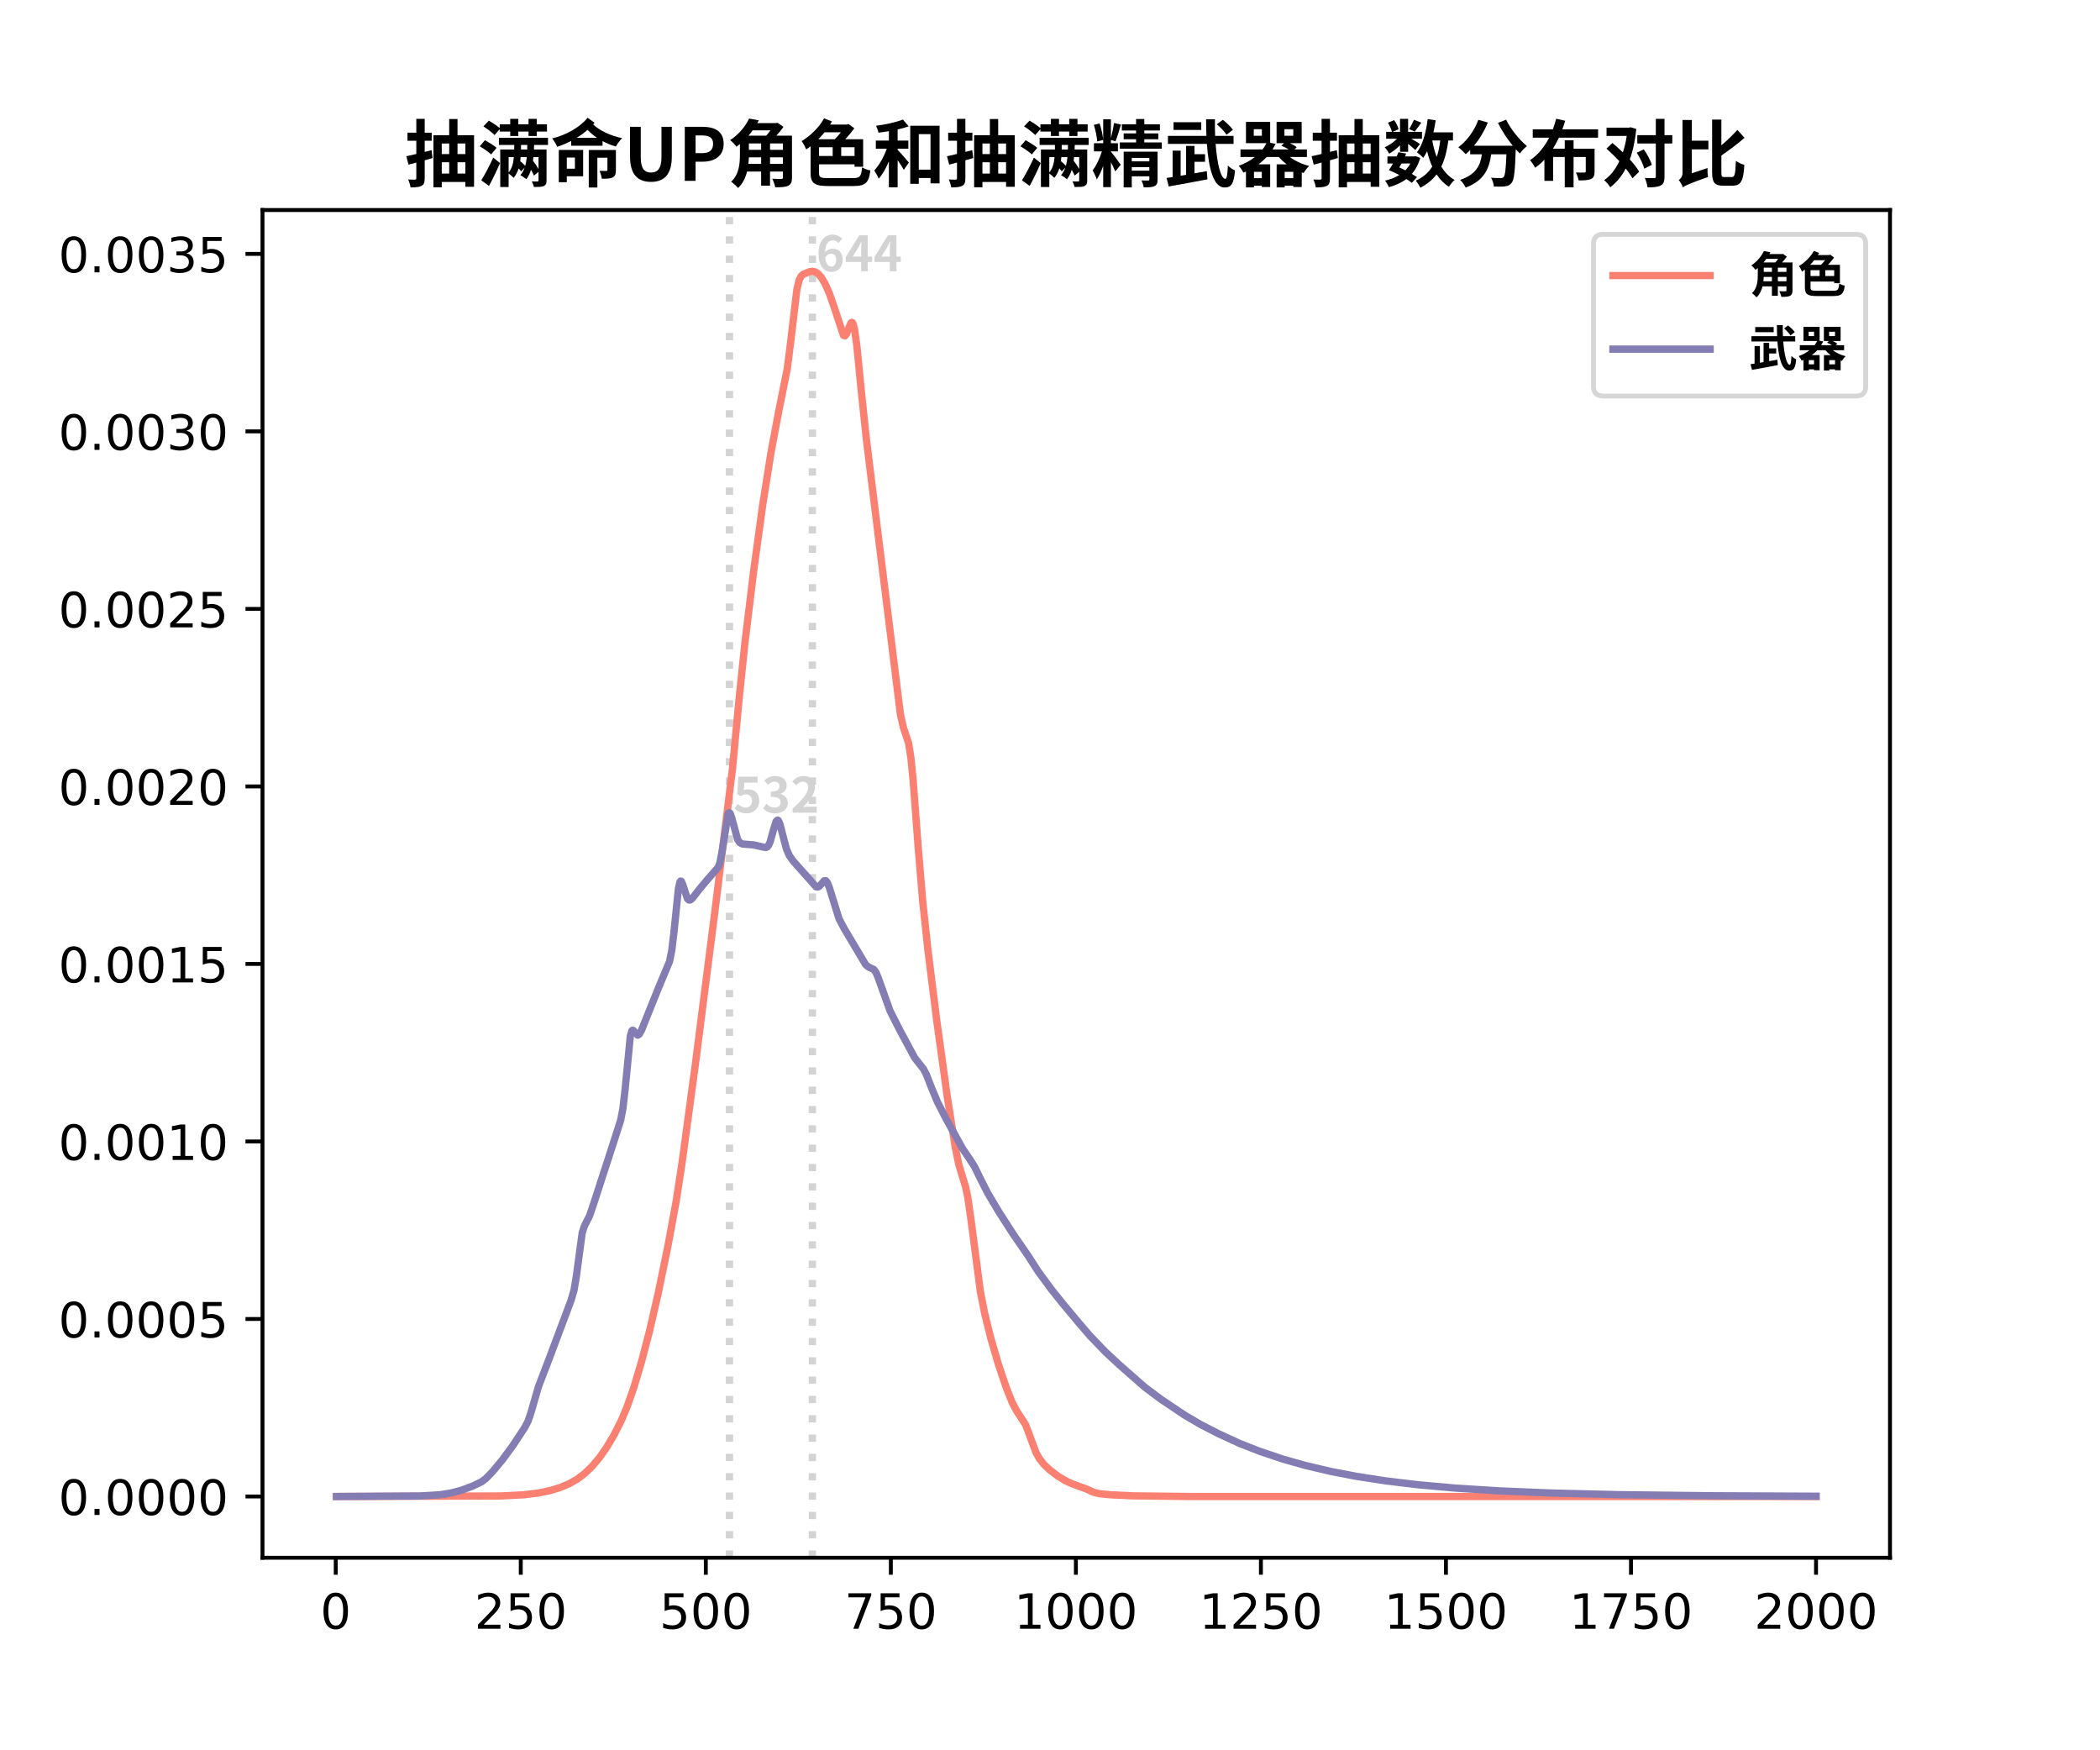 <?xml version="1.0" encoding="utf-8" standalone="no"?>
<!DOCTYPE svg PUBLIC "-//W3C//DTD SVG 1.1//EN"
  "http://www.w3.org/Graphics/SVG/1.1/DTD/svg11.dtd">
<!-- Created with matplotlib (https://matplotlib.org/) -->
<svg height="360pt" version="1.1" viewBox="0 0 432 360" width="432pt" xmlns="http://www.w3.org/2000/svg" xmlns:xlink="http://www.w3.org/1999/xlink">
 <defs>
  <style type="text/css">
*{stroke-linecap:butt;stroke-linejoin:round;}
  </style>
 </defs>
 <g id="figure_1">
  <g id="patch_1">
   <path d="M 0 360 
L 432 360 
L 432 0 
L 0 0 
z
" style="fill:#ffffff;"/>
  </g>
  <g id="axes_1">
   <g id="patch_2">
    <path d="M 54 320.4 
L 388.8 320.4 
L 388.8 43.2 
L 54 43.2 
z
" style="fill:#ffffff;"/>
   </g>
   <g id="matplotlib.axis_1">
    <g id="xtick_1">
     <g id="line2d_1">
      <defs>
       <path d="M 0 0 
L 0 3.5 
" id="m165c791996" style="stroke:#000000;stroke-width:0.8;"/>
      </defs>
      <g>
       <use style="stroke:#000000;stroke-width:0.8;" x="69.066" xlink:href="#m165c791996" y="320.4"/>
      </g>
     </g>
     <g id="text_1">
      <!-- 0 -->
      <defs>
       <path d="M 31.781 66.406 
Q 24.172 66.406 20.328 58.906 
Q 16.5 51.422 16.5 36.375 
Q 16.5 21.391 20.328 13.891 
Q 24.172 6.391 31.781 6.391 
Q 39.453 6.391 43.281 13.891 
Q 47.125 21.391 47.125 36.375 
Q 47.125 51.422 43.281 58.906 
Q 39.453 66.406 31.781 66.406 
z
M 31.781 74.219 
Q 44.047 74.219 50.516 64.516 
Q 56.984 54.828 56.984 36.375 
Q 56.984 17.969 50.516 8.266 
Q 44.047 -1.422 31.781 -1.422 
Q 19.531 -1.422 13.062 8.266 
Q 6.594 17.969 6.594 36.375 
Q 6.594 54.828 13.062 64.516 
Q 19.531 74.219 31.781 74.219 
z
" id="DejaVuSans-48"/>
      </defs>
      <g transform="translate(65.885 334.998)scale(0.1 -0.1)">
       <use xlink:href="#DejaVuSans-48"/>
      </g>
     </g>
    </g>
    <g id="xtick_2">
     <g id="line2d_2">
      <g>
       <use style="stroke:#000000;stroke-width:0.8;" x="107.13" xlink:href="#m165c791996" y="320.4"/>
      </g>
     </g>
     <g id="text_2">
      <!-- 250 -->
      <defs>
       <path d="M 19.188 8.297 
L 53.609 8.297 
L 53.609 0 
L 7.328 0 
L 7.328 8.297 
Q 12.938 14.109 22.625 23.891 
Q 32.328 33.688 34.812 36.531 
Q 39.547 41.844 41.422 45.531 
Q 43.312 49.219 43.312 52.781 
Q 43.312 58.594 39.234 62.25 
Q 35.156 65.922 28.609 65.922 
Q 23.969 65.922 18.812 64.312 
Q 13.672 62.703 7.812 59.422 
L 7.812 69.391 
Q 13.766 71.781 18.938 73 
Q 24.125 74.219 28.422 74.219 
Q 39.75 74.219 46.484 68.547 
Q 53.219 62.891 53.219 53.422 
Q 53.219 48.922 51.531 44.891 
Q 49.859 40.875 45.406 35.406 
Q 44.188 33.984 37.641 27.219 
Q 31.109 20.453 19.188 8.297 
z
" id="DejaVuSans-50"/>
       <path d="M 10.797 72.906 
L 49.516 72.906 
L 49.516 64.594 
L 19.828 64.594 
L 19.828 46.734 
Q 21.969 47.469 24.109 47.828 
Q 26.266 48.188 28.422 48.188 
Q 40.625 48.188 47.75 41.5 
Q 54.891 34.812 54.891 23.391 
Q 54.891 11.625 47.562 5.094 
Q 40.234 -1.422 26.906 -1.422 
Q 22.312 -1.422 17.547 -0.641 
Q 12.797 0.141 7.719 1.703 
L 7.719 11.625 
Q 12.109 9.234 16.797 8.062 
Q 21.484 6.891 26.703 6.891 
Q 35.156 6.891 40.078 11.328 
Q 45.016 15.766 45.016 23.391 
Q 45.016 31 40.078 35.438 
Q 35.156 39.891 26.703 39.891 
Q 22.75 39.891 18.812 39.016 
Q 14.891 38.141 10.797 36.281 
z
" id="DejaVuSans-53"/>
      </defs>
      <g transform="translate(97.587 334.998)scale(0.1 -0.1)">
       <use xlink:href="#DejaVuSans-50"/>
       <use x="63.623" xlink:href="#DejaVuSans-53"/>
       <use x="127.246" xlink:href="#DejaVuSans-48"/>
      </g>
     </g>
    </g>
    <g id="xtick_3">
     <g id="line2d_3">
      <g>
       <use style="stroke:#000000;stroke-width:0.8;" x="145.195" xlink:href="#m165c791996" y="320.4"/>
      </g>
     </g>
     <g id="text_3">
      <!-- 500 -->
      <g transform="translate(135.651 334.998)scale(0.1 -0.1)">
       <use xlink:href="#DejaVuSans-53"/>
       <use x="63.623" xlink:href="#DejaVuSans-48"/>
       <use x="127.246" xlink:href="#DejaVuSans-48"/>
      </g>
     </g>
    </g>
    <g id="xtick_4">
     <g id="line2d_4">
      <g>
       <use style="stroke:#000000;stroke-width:0.8;" x="183.259" xlink:href="#m165c791996" y="320.4"/>
      </g>
     </g>
     <g id="text_4">
      <!-- 750 -->
      <defs>
       <path d="M 8.203 72.906 
L 55.078 72.906 
L 55.078 68.703 
L 28.609 0 
L 18.312 0 
L 43.219 64.594 
L 8.203 64.594 
z
" id="DejaVuSans-55"/>
      </defs>
      <g transform="translate(173.716 334.998)scale(0.1 -0.1)">
       <use xlink:href="#DejaVuSans-55"/>
       <use x="63.623" xlink:href="#DejaVuSans-53"/>
       <use x="127.246" xlink:href="#DejaVuSans-48"/>
      </g>
     </g>
    </g>
    <g id="xtick_5">
     <g id="line2d_5">
      <g>
       <use style="stroke:#000000;stroke-width:0.8;" x="221.324" xlink:href="#m165c791996" y="320.4"/>
      </g>
     </g>
     <g id="text_5">
      <!-- 1000 -->
      <defs>
       <path d="M 12.406 8.297 
L 28.516 8.297 
L 28.516 63.922 
L 10.984 60.406 
L 10.984 69.391 
L 28.422 72.906 
L 38.281 72.906 
L 38.281 8.297 
L 54.391 8.297 
L 54.391 0 
L 12.406 0 
z
" id="DejaVuSans-49"/>
      </defs>
      <g transform="translate(208.599 334.998)scale(0.1 -0.1)">
       <use xlink:href="#DejaVuSans-49"/>
       <use x="63.623" xlink:href="#DejaVuSans-48"/>
       <use x="127.246" xlink:href="#DejaVuSans-48"/>
       <use x="190.869" xlink:href="#DejaVuSans-48"/>
      </g>
     </g>
    </g>
    <g id="xtick_6">
     <g id="line2d_6">
      <g>
       <use style="stroke:#000000;stroke-width:0.8;" x="259.388" xlink:href="#m165c791996" y="320.4"/>
      </g>
     </g>
     <g id="text_6">
      <!-- 1250 -->
      <g transform="translate(246.663 334.998)scale(0.1 -0.1)">
       <use xlink:href="#DejaVuSans-49"/>
       <use x="63.623" xlink:href="#DejaVuSans-50"/>
       <use x="127.246" xlink:href="#DejaVuSans-53"/>
       <use x="190.869" xlink:href="#DejaVuSans-48"/>
      </g>
     </g>
    </g>
    <g id="xtick_7">
     <g id="line2d_7">
      <g>
       <use style="stroke:#000000;stroke-width:0.8;" x="297.453" xlink:href="#m165c791996" y="320.4"/>
      </g>
     </g>
     <g id="text_7">
      <!-- 1500 -->
      <g transform="translate(284.728 334.998)scale(0.1 -0.1)">
       <use xlink:href="#DejaVuSans-49"/>
       <use x="63.623" xlink:href="#DejaVuSans-53"/>
       <use x="127.246" xlink:href="#DejaVuSans-48"/>
       <use x="190.869" xlink:href="#DejaVuSans-48"/>
      </g>
     </g>
    </g>
    <g id="xtick_8">
     <g id="line2d_8">
      <g>
       <use style="stroke:#000000;stroke-width:0.8;" x="335.517" xlink:href="#m165c791996" y="320.4"/>
      </g>
     </g>
     <g id="text_8">
      <!-- 1750 -->
      <g transform="translate(322.792 334.998)scale(0.1 -0.1)">
       <use xlink:href="#DejaVuSans-49"/>
       <use x="63.623" xlink:href="#DejaVuSans-55"/>
       <use x="127.246" xlink:href="#DejaVuSans-53"/>
       <use x="190.869" xlink:href="#DejaVuSans-48"/>
      </g>
     </g>
    </g>
    <g id="xtick_9">
     <g id="line2d_9">
      <g>
       <use style="stroke:#000000;stroke-width:0.8;" x="373.582" xlink:href="#m165c791996" y="320.4"/>
      </g>
     </g>
     <g id="text_9">
      <!-- 2000 -->
      <g transform="translate(360.857 334.998)scale(0.1 -0.1)">
       <use xlink:href="#DejaVuSans-50"/>
       <use x="63.623" xlink:href="#DejaVuSans-48"/>
       <use x="127.246" xlink:href="#DejaVuSans-48"/>
       <use x="190.869" xlink:href="#DejaVuSans-48"/>
      </g>
     </g>
    </g>
   </g>
   <g id="matplotlib.axis_2">
    <g id="ytick_1">
     <g id="line2d_10">
      <defs>
       <path d="M 0 0 
L -3.5 0 
" id="m6b16a7f4cf" style="stroke:#000000;stroke-width:0.8;"/>
      </defs>
      <g>
       <use style="stroke:#000000;stroke-width:0.8;" x="54" xlink:href="#m6b16a7f4cf" y="307.8"/>
      </g>
     </g>
     <g id="text_10">
      <!-- 0.0000 -->
      <defs>
       <path d="M 10.688 12.406 
L 21 12.406 
L 21 0 
L 10.688 0 
z
" id="DejaVuSans-46"/>
      </defs>
      <g transform="translate(12.009 311.599)scale(0.1 -0.1)">
       <use xlink:href="#DejaVuSans-48"/>
       <use x="63.623" xlink:href="#DejaVuSans-46"/>
       <use x="95.41" xlink:href="#DejaVuSans-48"/>
       <use x="159.033" xlink:href="#DejaVuSans-48"/>
       <use x="222.656" xlink:href="#DejaVuSans-48"/>
       <use x="286.279" xlink:href="#DejaVuSans-48"/>
      </g>
     </g>
    </g>
    <g id="ytick_2">
     <g id="line2d_11">
      <g>
       <use style="stroke:#000000;stroke-width:0.8;" x="54" xlink:href="#m6b16a7f4cf" y="271.288"/>
      </g>
     </g>
     <g id="text_11">
      <!-- 0.0005 -->
      <g transform="translate(12.009 275.087)scale(0.1 -0.1)">
       <use xlink:href="#DejaVuSans-48"/>
       <use x="63.623" xlink:href="#DejaVuSans-46"/>
       <use x="95.41" xlink:href="#DejaVuSans-48"/>
       <use x="159.033" xlink:href="#DejaVuSans-48"/>
       <use x="222.656" xlink:href="#DejaVuSans-48"/>
       <use x="286.279" xlink:href="#DejaVuSans-53"/>
      </g>
     </g>
    </g>
    <g id="ytick_3">
     <g id="line2d_12">
      <g>
       <use style="stroke:#000000;stroke-width:0.8;" x="54" xlink:href="#m6b16a7f4cf" y="234.776"/>
      </g>
     </g>
     <g id="text_12">
      <!-- 0.0010 -->
      <g transform="translate(12.009 238.576)scale(0.1 -0.1)">
       <use xlink:href="#DejaVuSans-48"/>
       <use x="63.623" xlink:href="#DejaVuSans-46"/>
       <use x="95.41" xlink:href="#DejaVuSans-48"/>
       <use x="159.033" xlink:href="#DejaVuSans-48"/>
       <use x="222.656" xlink:href="#DejaVuSans-49"/>
       <use x="286.279" xlink:href="#DejaVuSans-48"/>
      </g>
     </g>
    </g>
    <g id="ytick_4">
     <g id="line2d_13">
      <g>
       <use style="stroke:#000000;stroke-width:0.8;" x="54" xlink:href="#m6b16a7f4cf" y="198.264"/>
      </g>
     </g>
     <g id="text_13">
      <!-- 0.0015 -->
      <g transform="translate(12.009 202.064)scale(0.1 -0.1)">
       <use xlink:href="#DejaVuSans-48"/>
       <use x="63.623" xlink:href="#DejaVuSans-46"/>
       <use x="95.41" xlink:href="#DejaVuSans-48"/>
       <use x="159.033" xlink:href="#DejaVuSans-48"/>
       <use x="222.656" xlink:href="#DejaVuSans-49"/>
       <use x="286.279" xlink:href="#DejaVuSans-53"/>
      </g>
     </g>
    </g>
    <g id="ytick_5">
     <g id="line2d_14">
      <g>
       <use style="stroke:#000000;stroke-width:0.8;" x="54" xlink:href="#m6b16a7f4cf" y="161.753"/>
      </g>
     </g>
     <g id="text_14">
      <!-- 0.0020 -->
      <g transform="translate(12.009 165.552)scale(0.1 -0.1)">
       <use xlink:href="#DejaVuSans-48"/>
       <use x="63.623" xlink:href="#DejaVuSans-46"/>
       <use x="95.41" xlink:href="#DejaVuSans-48"/>
       <use x="159.033" xlink:href="#DejaVuSans-48"/>
       <use x="222.656" xlink:href="#DejaVuSans-50"/>
       <use x="286.279" xlink:href="#DejaVuSans-48"/>
      </g>
     </g>
    </g>
    <g id="ytick_6">
     <g id="line2d_15">
      <g>
       <use style="stroke:#000000;stroke-width:0.8;" x="54" xlink:href="#m6b16a7f4cf" y="125.241"/>
      </g>
     </g>
     <g id="text_15">
      <!-- 0.0025 -->
      <g transform="translate(12.009 129.04)scale(0.1 -0.1)">
       <use xlink:href="#DejaVuSans-48"/>
       <use x="63.623" xlink:href="#DejaVuSans-46"/>
       <use x="95.41" xlink:href="#DejaVuSans-48"/>
       <use x="159.033" xlink:href="#DejaVuSans-48"/>
       <use x="222.656" xlink:href="#DejaVuSans-50"/>
       <use x="286.279" xlink:href="#DejaVuSans-53"/>
      </g>
     </g>
    </g>
    <g id="ytick_7">
     <g id="line2d_16">
      <g>
       <use style="stroke:#000000;stroke-width:0.8;" x="54" xlink:href="#m6b16a7f4cf" y="88.729"/>
      </g>
     </g>
     <g id="text_16">
      <!-- 0.0030 -->
      <defs>
       <path d="M 40.578 39.312 
Q 47.656 37.797 51.625 33 
Q 55.609 28.219 55.609 21.188 
Q 55.609 10.406 48.188 4.484 
Q 40.766 -1.422 27.094 -1.422 
Q 22.516 -1.422 17.656 -0.516 
Q 12.797 0.391 7.625 2.203 
L 7.625 11.719 
Q 11.719 9.328 16.594 8.109 
Q 21.484 6.891 26.812 6.891 
Q 36.078 6.891 40.938 10.547 
Q 45.797 14.203 45.797 21.188 
Q 45.797 27.641 41.281 31.266 
Q 36.766 34.906 28.719 34.906 
L 20.219 34.906 
L 20.219 43.016 
L 29.109 43.016 
Q 36.375 43.016 40.234 45.922 
Q 44.094 48.828 44.094 54.297 
Q 44.094 59.906 40.109 62.906 
Q 36.141 65.922 28.719 65.922 
Q 24.656 65.922 20.016 65.031 
Q 15.375 64.156 9.812 62.312 
L 9.812 71.094 
Q 15.438 72.656 20.344 73.438 
Q 25.25 74.219 29.594 74.219 
Q 40.828 74.219 47.359 69.109 
Q 53.906 64.016 53.906 55.328 
Q 53.906 49.266 50.438 45.094 
Q 46.969 40.922 40.578 39.312 
z
" id="DejaVuSans-51"/>
      </defs>
      <g transform="translate(12.009 92.528)scale(0.1 -0.1)">
       <use xlink:href="#DejaVuSans-48"/>
       <use x="63.623" xlink:href="#DejaVuSans-46"/>
       <use x="95.41" xlink:href="#DejaVuSans-48"/>
       <use x="159.033" xlink:href="#DejaVuSans-48"/>
       <use x="222.656" xlink:href="#DejaVuSans-51"/>
       <use x="286.279" xlink:href="#DejaVuSans-48"/>
      </g>
     </g>
    </g>
    <g id="ytick_8">
     <g id="line2d_17">
      <g>
       <use style="stroke:#000000;stroke-width:0.8;" x="54" xlink:href="#m6b16a7f4cf" y="52.217"/>
      </g>
     </g>
     <g id="text_17">
      <!-- 0.0035 -->
      <g transform="translate(12.009 56.016)scale(0.1 -0.1)">
       <use xlink:href="#DejaVuSans-48"/>
       <use x="63.623" xlink:href="#DejaVuSans-46"/>
       <use x="95.41" xlink:href="#DejaVuSans-48"/>
       <use x="159.033" xlink:href="#DejaVuSans-48"/>
       <use x="222.656" xlink:href="#DejaVuSans-51"/>
       <use x="286.279" xlink:href="#DejaVuSans-53"/>
      </g>
     </g>
    </g>
   </g>
   <g id="line2d_18">
    <path clip-path="url(#pe19ec0d2ec)" d="M 167.12 320.4 
L 167.12 43.2 
" style="fill:none;stroke:#d3d3d3;stroke-dasharray:1.5,2.475;stroke-dashoffset:0;stroke-width:1.5;"/>
   </g>
   <g id="line2d_19">
    <path clip-path="url(#pe19ec0d2ec)" d="M 150.067 320.4 
L 150.067 43.2 
" style="fill:none;stroke:#d3d3d3;stroke-dasharray:1.5,2.475;stroke-dashoffset:0;stroke-width:1.5;"/>
   </g>
   <g id="line2d_20">
    <path clip-path="url(#pe19ec0d2ec)" d="M 69.218 307.8 
L 103.019 307.691 
L 107.739 307.447 
L 110.785 307.08 
L 113.221 306.571 
L 115.352 305.909 
L 117.179 305.13 
L 118.702 304.255 
L 120.225 303.113 
L 121.747 301.664 
L 123.27 299.87 
L 124.792 297.703 
L 126.315 295.137 
L 127.837 292.123 
L 129.056 289.202 
L 130.426 285.262 
L 131.948 280.17 
L 133.623 273.741 
L 135.45 265.782 
L 137.43 256.133 
L 139.105 247.039 
L 140.323 239.059 
L 143.063 218.793 
L 147.022 187.782 
L 150.676 158.139 
L 152.047 143.696 
L 153.265 132.003 
L 155.092 117.021 
L 156.919 103.709 
L 158.594 93.142 
L 160.116 84.998 
L 161.943 75.881 
L 162.552 71.145 
L 163.923 59.579 
L 164.379 57.661 
L 164.836 56.757 
L 165.293 56.389 
L 166.511 55.899 
L 167.12 55.8 
L 167.729 55.936 
L 168.338 56.351 
L 168.947 57.051 
L 169.708 58.313 
L 170.622 60.372 
L 171.536 62.991 
L 173.515 68.981 
L 173.819 69.086 
L 174.124 68.719 
L 174.581 67.533 
L 175.037 66.44 
L 175.19 66.306 
L 175.342 66.351 
L 175.494 66.602 
L 175.799 67.769 
L 176.256 71.046 
L 177.169 80.331 
L 178.235 90.42 
L 180.823 111.429 
L 185.239 147.005 
L 185.848 149.667 
L 186.914 152.852 
L 187.37 155.756 
L 187.827 160.297 
L 188.893 174.356 
L 189.806 185.271 
L 190.872 195.27 
L 192.699 209.898 
L 194.831 225.297 
L 196.506 235.972 
L 197.267 239.631 
L 198.028 242.129 
L 198.637 244.129 
L 199.094 246.325 
L 199.703 250.518 
L 201.683 265.688 
L 202.596 270.305 
L 203.814 275.203 
L 205.337 280.46 
L 207.012 285.436 
L 208.23 288.491 
L 209.143 290.206 
L 210.97 293.016 
L 211.732 295.029 
L 213.102 298.712 
L 213.863 300.087 
L 214.777 301.232 
L 215.995 302.379 
L 217.67 303.644 
L 219.345 304.65 
L 220.715 305.25 
L 223.608 306.302 
L 224.978 306.94 
L 226.196 307.227 
L 228.48 307.453 
L 233.048 307.667 
L 244.619 307.8 
L 373.582 307.8 
L 373.582 307.8 
" style="fill:none;stroke:#fa8072;stroke-linecap:square;stroke-width:1.5;"/>
   </g>
   <g id="line2d_21">
    <path clip-path="url(#pe19ec0d2ec)" d="M 69.218 307.8 
L 86.423 307.693 
L 90.534 307.441 
L 92.818 307.068 
L 94.95 306.503 
L 97.234 305.657 
L 99.061 304.778 
L 99.974 304.086 
L 101.345 302.665 
L 103.324 300.292 
L 105.456 297.401 
L 107.892 293.707 
L 108.653 292.265 
L 109.262 290.428 
L 110.785 285.158 
L 112.916 279.608 
L 117.484 267.427 
L 118.093 265.317 
L 118.55 262.61 
L 119.768 253.546 
L 120.225 252.159 
L 121.29 250.056 
L 122.204 247.344 
L 126.772 233.262 
L 127.685 230.373 
L 128.142 228.025 
L 128.599 224.019 
L 129.665 213.132 
L 129.969 212.04 
L 130.121 211.894 
L 130.274 211.94 
L 131.187 212.915 
L 131.492 212.727 
L 131.948 211.946 
L 133.014 209.278 
L 135.45 203.22 
L 137.734 197.754 
L 138.191 195.51 
L 138.648 191.69 
L 139.561 182.771 
L 139.866 181.424 
L 140.018 181.212 
L 140.17 181.272 
L 140.475 181.988 
L 141.388 184.792 
L 141.693 185.11 
L 141.997 185.109 
L 142.454 184.737 
L 143.672 183.156 
L 145.347 181.13 
L 147.783 178.346 
L 148.088 177.441 
L 148.545 175.136 
L 149.763 167.479 
L 149.915 167.197 
L 150.067 167.154 
L 150.219 167.332 
L 150.524 168.208 
L 151.742 172.667 
L 152.199 173.326 
L 152.656 173.573 
L 153.417 173.649 
L 155.092 173.784 
L 156.614 174.147 
L 157.528 174.322 
L 157.832 174.19 
L 158.137 173.818 
L 158.441 173.125 
L 159.05 170.908 
L 159.659 168.938 
L 159.964 168.675 
L 160.116 168.779 
L 160.421 169.423 
L 161.03 171.777 
L 161.791 174.626 
L 162.4 176.028 
L 163.161 177.09 
L 167.881 182.394 
L 168.186 182.461 
L 168.49 182.342 
L 168.947 181.85 
L 169.556 181.156 
L 169.861 181.129 
L 170.165 181.458 
L 170.622 182.605 
L 172.601 188.973 
L 173.667 190.987 
L 178.083 198.42 
L 178.692 198.906 
L 179.757 199.394 
L 180.214 200.046 
L 180.671 201.14 
L 183.107 207.949 
L 185.086 211.848 
L 188.132 217.52 
L 189.045 218.7 
L 189.959 219.842 
L 190.568 221.011 
L 191.634 223.742 
L 192.852 226.659 
L 194.526 229.938 
L 198.028 236.282 
L 199.399 238.281 
L 200.465 239.948 
L 201.683 242.443 
L 203.205 245.43 
L 205.489 249.262 
L 208.382 253.761 
L 211.579 258.41 
L 213.559 261.496 
L 216.299 265.223 
L 218.888 268.446 
L 222.085 272.267 
L 224.217 274.748 
L 227.414 278.071 
L 230.155 280.621 
L 235.484 285.302 
L 238.834 287.811 
L 243.706 291.076 
L 247.055 293.031 
L 250.71 294.91 
L 254.973 296.875 
L 259.084 298.486 
L 263.956 300.126 
L 268.524 301.414 
L 273.701 302.633 
L 279.03 303.658 
L 285.12 304.598 
L 291.819 305.397 
L 299.432 306.076 
L 308.415 306.643 
L 319.226 307.09 
L 332.929 307.423 
L 351.961 307.647 
L 373.582 307.746 
L 373.582 307.746 
" style="fill:none;stroke:#847db3;stroke-linecap:square;stroke-width:1.5;"/>
   </g>
   <g id="patch_3">
    <path d="M 54 320.4 
L 54 43.2 
" style="fill:none;stroke:#000000;stroke-linecap:square;stroke-linejoin:miter;stroke-width:0.8;"/>
   </g>
   <g id="patch_4">
    <path d="M 388.8 320.4 
L 388.8 43.2 
" style="fill:none;stroke:#000000;stroke-linecap:square;stroke-linejoin:miter;stroke-width:0.8;"/>
   </g>
   <g id="patch_5">
    <path d="M 54 320.4 
L 388.8 320.4 
" style="fill:none;stroke:#000000;stroke-linecap:square;stroke-linejoin:miter;stroke-width:0.8;"/>
   </g>
   <g id="patch_6">
    <path d="M 54 43.2 
L 388.8 43.2 
" style="fill:none;stroke:#000000;stroke-linecap:square;stroke-linejoin:miter;stroke-width:0.8;"/>
   </g>
   <g id="text_18">
    <!-- 644 -->
    <defs>
     <path d="M 31.594 -1.406 
C 44.203 -1.406 54.797 8.203 54.797 23.406 
C 54.797 39.203 45.906 46.594 33.5 46.594 
C 28.797 46.594 22.5 43.797 18.406 38.797 
C 19.094 57.203 26 63.594 34.594 63.594 
C 38.797 63.594 43.297 61.094 45.906 58.203 
L 53.703 67 
C 49.297 71.594 42.703 75.406 33.594 75.406 
C 18.703 75.406 5 63.594 5 36 
C 5 10 17.594 -1.406 31.594 -1.406 
z
M 18.703 28.406 
C 22.406 34 26.906 36.203 30.797 36.203 
C 37.203 36.203 41.406 32.203 41.406 23.406 
C 41.406 14.406 36.906 9.703 31.297 9.703 
C 25.094 9.703 20.094 14.906 18.703 28.406 
z
" id="SourceHanSansSC-Bold-54"/>
     <path d="M 33.703 0 
L 47.406 0 
L 47.406 19.203 
L 56.203 19.203 
L 56.203 30.406 
L 47.406 30.406 
L 47.406 74.094 
L 29.703 74.094 
L 2.094 29.203 
L 2.094 19.203 
L 33.703 19.203 
z
M 33.703 30.406 
L 16.406 30.406 
L 27.906 48.797 
C 30 52.797 32 56.906 33.797 60.906 
L 34.297 60.906 
C 34 56.5 33.703 49.797 33.703 45.5 
z
" id="SourceHanSansSC-Bold-52"/>
    </defs>
    <g style="fill:#d3d3d3;" transform="translate(167.881 55.8)scale(0.1 -0.1)">
     <use xlink:href="#SourceHanSansSC-Bold-54"/>
     <use x="59" xlink:href="#SourceHanSansSC-Bold-52"/>
     <use x="118" xlink:href="#SourceHanSansSC-Bold-52"/>
    </g>
   </g>
   <g id="text_19">
    <!-- 532 -->
    <defs>
     <path d="M 27.703 -1.406 
C 41.203 -1.406 53.5 8.094 53.5 24.594 
C 53.5 40.703 43.203 48 30.703 48 
C 27.297 48 24.703 47.406 21.797 46 
L 23.203 61.703 
L 50.094 61.703 
L 50.094 74.094 
L 10.5 74.094 
L 8.5 38.094 
L 15.203 33.797 
C 19.594 36.594 22 37.594 26.297 37.594 
C 33.703 37.594 38.797 32.797 38.797 24.203 
C 38.797 15.5 33.406 10.594 25.703 10.594 
C 18.906 10.594 13.594 14 9.406 18.094 
L 2.594 8.703 
C 8.203 3.203 15.906 -1.406 27.703 -1.406 
z
" id="SourceHanSansSC-Bold-53"/>
     <path d="M 27.297 -1.406 
C 41.5 -1.406 53.406 6.406 53.406 20 
C 53.406 29.797 47 36 38.703 38.297 
L 38.703 38.797 
C 46.5 41.906 51 47.703 51 55.703 
C 51 68.406 41.297 75.406 27 75.406 
C 18.297 75.406 11.203 71.906 4.797 66.406 
L 12.406 57.297 
C 16.703 61.406 21 63.797 26.297 63.797 
C 32.594 63.797 36.203 60.406 36.203 54.594 
C 36.203 47.906 31.797 43.297 18.297 43.297 
L 18.297 32.703 
C 34.297 32.703 38.594 28.203 38.594 20.906 
C 38.594 14.297 33.5 10.594 26 10.594 
C 19.203 10.594 13.906 13.906 9.5 18.203 
L 2.594 8.906 
C 7.797 3 15.703 -1.406 27.297 -1.406 
z
" id="SourceHanSansSC-Bold-51"/>
     <path d="M 4.297 0 
L 53.906 0 
L 53.906 12.406 
L 37.906 12.406 
C 34.406 12.406 29.5 12 25.703 11.5 
C 39.203 24.797 50.406 39.203 50.406 52.594 
C 50.406 66.406 41.094 75.406 27.094 75.406 
C 17 75.406 10.406 71.5 3.5 64.094 
L 11.703 56.203 
C 15.406 60.297 19.797 63.797 25.203 63.797 
C 32.297 63.797 36.297 59.203 36.297 51.906 
C 36.297 40.406 24.5 26.5 4.297 8.5 
z
" id="SourceHanSansSC-Bold-50"/>
    </defs>
    <g style="fill:#d3d3d3;" transform="translate(150.828 167.154)scale(0.1 -0.1)">
     <use xlink:href="#SourceHanSansSC-Bold-53"/>
     <use x="59" xlink:href="#SourceHanSansSC-Bold-51"/>
     <use x="118" xlink:href="#SourceHanSansSC-Bold-50"/>
    </g>
   </g>
   <g id="text_20">
    <!-- @一棵平衡树 -->
    <defs>
     <path d="M 47.797 -19 
C 55.797 -19 63 -17.297 69.797 -13.5 
L 66.5 -5.406 
C 61.703 -7.906 55.094 -9.906 48.906 -9.906 
C 30.797 -9.906 15.594 1.297 15.594 23.594 
C 15.594 49.406 34.906 66.203 54.5 66.203 
C 76.297 66.203 85.703 52 85.703 35.094 
C 85.703 22.094 78.5 13.906 71.594 13.906 
C 66.203 13.906 64.406 17.297 66.203 24.594 
L 71.094 49 
L 62.094 49 
L 60.5 44.297 
L 60.297 44.297 
C 58.297 48.203 55.297 49.906 51.5 49.906 
C 38.406 49.906 28.906 35.906 28.906 22.5 
C 28.906 12.094 34.906 5.703 43.406 5.703 
C 48.203 5.703 53.906 8.906 57.203 13.297 
L 57.5 13.297 
C 58.5 7.703 63.703 4.703 70.094 4.703 
C 81.594 4.703 95 15.094 95 35.594 
C 95 58.906 79.797 75.203 55.703 75.203 
C 28.594 75.203 5.5 54.594 5.5 23.203 
C 5.5 -5.094 25.203 -19 47.797 -19 
z
M 46.594 15 
C 42.594 15 40 17.703 40 23.297 
C 40 30.594 44.594 40.297 51.906 40.297 
C 54.5 40.297 56.297 39.203 57.797 36.594 
L 54.906 20.594 
C 51.703 16.594 49.203 15 46.594 15 
z
" id="SourceHanSansSC-Bold-64"/>
     <path d="M 3.797 45.5 
L 3.797 32.406 
L 96.406 32.406 
L 96.406 45.5 
z
" id="SourceHanSansSC-Bold-19968"/>
     <path d="M 17 85 
L 17 66.297 
L 4 66.297 
L 4 55.203 
L 16.297 55.203 
C 13.406 43.094 8 29 1.797 21.203 
C 3.797 18 6.5 12.5 7.594 9.094 
C 11.094 14.297 14.297 21.797 17 30.094 
L 17 -8.906 
L 28.203 -8.906 
L 28.203 36.5 
C 30.094 32.5 31.797 28.406 32.797 25.594 
L 37.594 31.203 
L 37.594 23 
L 55.594 23 
C 50.094 15 42 7.5 33.797 3.406 
C 36.297 1.297 39.797 -2.906 41.594 -5.594 
C 48.594 -1.094 55.406 5.797 60.797 13.703 
L 60.797 -8.906 
L 72.594 -8.906 
L 72.594 15.094 
C 77.703 7.203 84.094 -0.094 90.203 -4.797 
C 92.094 -1.797 95.906 2.297 98.406 4.406 
C 91.297 8.594 83.797 15.703 78.406 23 
L 96.5 23 
L 96.5 34 
L 72.594 34 
L 72.594 40 
L 92 40 
L 92 80.906 
L 41.297 80.906 
L 41.297 40 
L 60.797 40 
L 60.797 34 
L 39.594 34 
C 37.797 37.203 30.906 48 28.203 51.703 
L 28.203 55.203 
L 37.406 55.203 
L 37.406 66.297 
L 28.203 66.297 
L 28.203 85 
z
M 52.094 55.906 
L 61.203 55.906 
L 61.203 49.406 
L 52.094 49.406 
z
M 72.094 55.906 
L 80.703 55.906 
L 80.703 49.406 
L 72.094 49.406 
z
M 52.094 71.5 
L 61.203 71.5 
L 61.203 65.094 
L 52.094 65.094 
z
M 72.094 71.5 
L 80.703 71.5 
L 80.703 65.094 
L 72.094 65.094 
z
" id="SourceHanSansSC-Bold-26869"/>
     <path d="M 15.906 60.406 
C 19.203 53.703 22.297 44.906 23.297 39.5 
L 35 43.203 
C 33.797 48.797 30.297 57.203 26.906 63.703 
z
M 72.906 64 
C 71 57.406 67.406 48.594 64.203 42.797 
L 74.703 39.703 
C 78.094 44.906 82.203 53 85.797 60.703 
z
M 4.594 36.406 
L 4.594 24.297 
L 43.703 24.297 
L 43.703 -8.906 
L 56.203 -8.906 
L 56.203 24.297 
L 95.703 24.297 
L 95.703 36.406 
L 56.203 36.406 
L 56.203 66.906 
L 89.906 66.906 
L 89.906 78.797 
L 9.906 78.797 
L 9.906 66.906 
L 43.703 66.906 
L 43.703 36.406 
z
" id="SourceHanSansSC-Bold-24179"/>
     <path d="M 18.5 85 
C 15.203 78.703 8.5 70.703 2.406 65.703 
C 4.203 63.5 7 59 8.406 56.5 
C 15.797 62.703 23.906 72.203 29.297 81 
z
M 73.5 78.703 
L 73.5 68 
L 94.594 68 
L 94.594 78.703 
z
M 45.203 25.703 
L 44.906 21.797 
L 28.797 21.797 
L 28.797 12.297 
L 42.797 12.297 
C 40.594 6.594 36.203 2.406 27.406 -0.406 
C 29.5 -2.297 32.203 -6 33.203 -8.5 
C 42.5 -5.203 47.797 -0.594 51 5.594 
C 55.5 1.906 60 -2.406 62.297 -5.5 
L 69.5 1.703 
C 67 4.797 62.406 8.906 57.906 12.297 
L 71.203 12.297 
L 71.203 21.797 
L 55.203 21.797 
L 55.5 25.703 
z
M 43.906 68.094 
L 52.906 68.094 
C 52 65.797 51 63.5 50.094 61.594 
L 40.406 61.594 
C 41.703 63.703 42.906 65.906 43.906 68.094 
z
M 20.094 63.906 
C 15.703 54 8.5 43.797 1.594 37.094 
C 3.594 34.594 6.906 28.797 8 26.203 
C 9.703 28 11.406 29.906 13.094 32 
L 13.094 -9 
L 23.906 -9 
L 23.906 47.797 
C 25.297 50.203 26.703 52.703 28 55.203 
C 29.203 54.297 30.406 53.203 31.406 52.203 
L 31.406 27.094 
L 69.5 27.094 
L 69.5 61.594 
L 60.594 61.594 
C 62.703 65.406 64.797 69.5 66.297 73.094 
L 59.297 77.594 
L 57.703 77.094 
L 47.703 77.094 
L 49.594 82.703 
L 38.906 84.406 
C 36.906 77.094 33.203 68.5 27.5 61.297 
z
M 40 40.594 
L 46.203 40.594 
L 46.203 35.094 
L 40 35.094 
z
M 54.594 40.594 
L 60.406 40.594 
L 60.406 35.094 
L 54.594 35.094 
z
M 40 53.5 
L 46.203 53.5 
L 46.203 48.203 
L 40 48.203 
z
M 54.594 53.5 
L 60.406 53.5 
L 60.406 48.203 
L 54.594 48.203 
z
M 71.594 54 
L 71.594 43.094 
L 79.5 43.094 
L 79.5 3.5 
C 79.5 2.406 79.203 2.094 78.094 2.094 
C 77 2.094 73.797 2.094 70.594 2.203 
C 72 -1 73.203 -5.5 73.406 -8.594 
C 79.094 -8.594 83.203 -8.406 86.297 -6.594 
C 89.406 -4.797 90.094 -1.797 90.094 3.297 
L 90.094 43.094 
L 96.797 43.094 
L 96.797 54 
z
" id="SourceHanSansSC-Bold-34913"/>
     <path d="M 31.703 50.594 
C 35.406 44.797 39.406 38.094 43.297 31.5 
C 39.594 19.906 34.703 10.203 28.797 4.094 
C 31.406 2.203 34.906 -1.594 36.703 -4.203 
C 42 1.906 46.5 9.797 50.094 19 
C 52.594 14.297 54.703 9.797 56.203 6.094 
L 64.703 13.703 
C 62.5 18.906 58.797 25.594 54.594 32.594 
C 57.703 44 59.797 56.906 61 71.094 
L 54.297 73.094 
L 52.406 72.797 
L 34.594 72.797 
L 34.594 62.594 
L 49.797 62.594 
C 49.094 56.594 48.094 50.703 46.906 45.094 
L 39.203 56.906 
z
M 61.094 43.5 
C 64.906 36.297 69.094 26.5 70.797 20.297 
L 79.203 23.906 
L 79.203 4.797 
C 79.203 3.297 78.703 2.906 77.203 2.906 
C 75.703 2.797 71.094 2.797 66.297 3 
C 67.906 -0.297 69.297 -5.297 69.703 -8.406 
C 77.094 -8.406 82.203 -8 85.594 -6.094 
C 88.906 -4.203 90 -1.094 90 4.797 
L 90 53.5 
L 96.703 53.5 
L 96.703 64.203 
L 90 64.203 
L 90 84.5 
L 79.203 84.5 
L 79.203 64.203 
L 61.797 64.203 
L 61.797 53.5 
L 79.203 53.5 
L 79.203 26.297 
C 77.094 32.297 73.406 40.5 69.703 46.906 
z
M 13.594 85 
L 13.594 64.797 
L 4.094 64.797 
L 4.094 53.906 
L 13.594 53.906 
L 13.594 53.5 
C 11.406 41.594 6.797 27.297 1.797 18.797 
C 3.5 16 6.094 11.594 7.203 8.406 
C 9.5 12.297 11.703 17.5 13.594 23.203 
L 13.594 -8.906 
L 24 -8.906 
L 24 35.594 
C 25.906 31 27.703 26.203 28.703 23 
L 34.703 32.797 
C 33.297 35.797 25.906 49.297 24 52.5 
L 24 53.906 
L 31.906 53.906 
L 31.906 64.797 
L 24 64.797 
L 24 85 
z
" id="SourceHanSansSC-Bold-26641"/>
    </defs>
    <g style="fill:#d3d3d3;" transform="translate(69.173 -2190402.303)scale(0.1 -0.1)">
     <use xlink:href="#SourceHanSansSC-Bold-64"/>
     <use x="100.7" xlink:href="#SourceHanSansSC-Bold-19968"/>
     <use x="200.7" xlink:href="#SourceHanSansSC-Bold-26869"/>
     <use x="300.7" xlink:href="#SourceHanSansSC-Bold-24179"/>
     <use x="400.7" xlink:href="#SourceHanSansSC-Bold-34913"/>
     <use x="500.7" xlink:href="#SourceHanSansSC-Bold-26641"/>
    </g>
   </g>
   <g id="text_21">
    <!-- 抽满命UP角色和抽满精武器抽数分布对比 -->
    <defs>
     <path d="M 15.703 85 
L 15.703 66.094 
L 3.594 66.094 
L 3.594 55 
L 15.703 55 
L 15.703 36.906 
C 10.594 35.594 5.906 34.594 2 33.797 
L 5 22.203 
L 15.703 25.094 
L 15.703 3.594 
C 15.703 2.203 15.094 1.703 13.797 1.703 
C 12.5 1.703 8.406 1.703 4.5 1.906 
C 5.906 -1.203 7.406 -5.906 7.797 -9 
C 14.797 -9 19.5 -8.594 22.906 -6.797 
C 26.203 -5.094 27.203 -2.094 27.203 3.594 
L 27.203 28.203 
L 38 31.297 
L 36.594 42.094 
L 27.203 39.703 
L 27.203 55 
L 36.797 55 
L 36.797 66.094 
L 27.203 66.094 
L 27.203 85 
z
M 50.594 25.5 
L 60.797 25.5 
L 60.797 10 
L 50.594 10 
z
M 50.594 36.703 
L 50.594 51.203 
L 60.797 51.203 
L 60.797 36.703 
z
M 83 25.5 
L 83 10 
L 72.203 10 
L 72.203 25.5 
z
M 83 36.703 
L 72.203 36.703 
L 72.203 51.203 
L 83 51.203 
z
M 60.797 84.797 
L 60.797 62.594 
L 39.203 62.594 
L 39.203 -8.797 
L 50.594 -8.797 
L 50.594 -1.5 
L 83 -1.5 
L 83 -8.094 
L 94.906 -8.094 
L 94.906 62.594 
L 72.203 62.594 
L 72.203 84.797 
z
" id="SourceHanSansSC-Bold-25277"/>
     <path d="M 2.703 47.406 
C 8 44.297 15.094 39.5 18.297 36.203 
L 25.797 45.297 
C 22.203 48.5 15 52.906 9.797 55.703 
z
M 4.797 0.703 
L 15.406 -6.906 
C 20.594 2.703 26 13.906 30.5 24.406 
L 21.203 31.906 
C 16 20.406 9.5 8.203 4.797 0.703 
z
M 83.297 32.594 
L 83.297 16.203 
C 81.406 19.703 78.5 24 75.703 27.594 
L 76.297 32.594 
z
M 29 59.094 
L 29 49.203 
L 50 49.203 
L 50 43 
L 30.797 43 
L 30.797 -8.406 
L 42.297 -8.406 
L 42.297 10.094 
C 44.594 8.5 47.906 5.594 49.203 4.094 
C 52.297 7.906 54.5 12.203 56.094 17.094 
C 57.5 15.594 58.703 14.094 59.406 12.906 
L 64.203 18.203 
C 62.906 14.297 61 10.797 58.406 7.797 
C 60.703 6.594 65 3.703 66.594 2.203 
C 69.406 6 71.5 10.297 73 15.094 
C 74.703 12.203 76.203 9.406 77 7.203 
L 83.297 12.406 
L 83.297 0.594 
C 83.297 -0.5 83 -0.797 81.797 -0.797 
C 80.703 -0.906 77.297 -0.906 74.094 -0.703 
C 75.203 -2.906 76.5 -6 77 -8.406 
C 83 -8.406 87.297 -8.406 90.297 -7.203 
C 93.297 -5.797 94.297 -3.906 94.297 0.594 
L 94.297 43 
L 77 43 
L 77.203 49.203 
L 96.297 49.203 
L 96.297 59.094 
z
M 42.297 11.5 
L 42.297 32.594 
L 49.5 32.594 
C 48.703 24 46.797 16.906 42.297 11.5 
z
M 58.797 32.594 
L 67.203 32.594 
C 66.797 28.203 66.094 24.203 65 20.5 
C 63.406 22.594 60.703 25 58.203 27.094 
z
M 59.297 43 
L 59.297 49.203 
L 67.906 49.203 
L 67.797 43 
z
M 7.703 74.703 
C 13 71.297 19.797 66.203 23 62.797 
L 30.094 70.906 
L 30.094 67.594 
L 44.5 67.594 
L 44.5 61.5 
L 55.594 61.5 
L 55.594 67.594 
L 69.594 67.594 
L 69.594 61.5 
L 80.906 61.5 
L 80.906 67.594 
L 94.906 67.594 
L 94.906 77.594 
L 80.906 77.594 
L 80.906 85 
L 69.594 85 
L 69.594 77.594 
L 55.594 77.594 
L 55.594 85 
L 44.5 85 
L 44.5 77.594 
L 30.094 77.594 
L 30.094 72.297 
C 26.5 75.5 20 79.797 15.203 82.594 
z
" id="SourceHanSansSC-Bold-28385"/>
     <path d="M 50.594 86.594 
C 41 74.094 21 62.594 1.906 58.203 
C 4.594 55.094 7.406 50.203 8.906 46.703 
C 15.297 48.703 21.797 51.5 28.094 54.797 
L 28.094 48.203 
L 71.094 48.203 
L 71.094 54.5 
C 76.906 51.406 83 48.906 89.406 47.094 
C 91.297 50.594 95 55.797 98 58.594 
C 82.203 61.703 67.094 68.906 58.203 77.406 
L 60.094 79.703 
z
M 35.594 59 
C 41 62.297 46.094 66 50.5 69.906 
C 54.406 65.906 58.703 62.203 63.5 59 
z
M 11.094 42.406 
L 11.094 -1.797 
L 22.094 -1.797 
L 22.094 6.297 
L 44.5 6.297 
L 44.5 42.406 
z
M 22.094 32 
L 33.203 32 
L 33.203 16.703 
L 22.094 16.703 
z
M 52.203 42.297 
L 52.203 -9.094 
L 64 -9.094 
L 64 31.703 
L 77.797 31.703 
L 77.797 15.094 
C 77.797 14 77.406 13.594 76.203 13.594 
C 75 13.594 70.797 13.594 67 13.703 
C 68.297 10.703 69.797 6.094 70.094 2.906 
C 76.703 2.906 81.5 2.906 84.906 4.703 
C 88.5 6.5 89.406 9.594 89.406 14.906 
L 89.406 42.297 
z
" id="SourceHanSansSC-Bold-21629"/>
     <path d="M 37.594 -1.406 
C 55.594 -1.406 66.094 8.797 66.094 33.297 
L 66.094 74.094 
L 51.906 74.094 
L 51.906 32 
C 51.906 16.594 46.203 11.406 37.594 11.406 
C 28.906 11.406 23.5 16.594 23.5 32 
L 23.5 74.094 
L 8.797 74.094 
L 8.797 33.297 
C 8.797 8.797 19.406 -1.406 37.594 -1.406 
z
" id="SourceHanSansSC-Bold-85"/>
     <path d="M 9.094 0 
L 23.906 0 
L 23.906 26.297 
L 33.797 26.297 
C 49.703 26.297 62.406 33.906 62.406 50.797 
C 62.406 68.297 49.797 74.094 33.406 74.094 
L 9.094 74.094 
z
M 23.906 38 
L 23.906 62.297 
L 32.297 62.297 
C 42.5 62.297 47.906 59.406 47.906 50.797 
C 47.906 42.297 43 38 32.797 38 
z
" id="SourceHanSansSC-Bold-80"/>
     <path d="M 30.297 51.297 
L 47.094 51.297 
L 47.094 42.594 
L 30.297 42.594 
z
M 30.297 62 
L 29.797 62 
C 31.797 64.406 33.797 66.797 35.5 69.297 
L 60 69.297 
C 58.203 66.797 56.094 64.203 54 62 
z
M 77 51.297 
L 77 42.594 
L 59.297 42.594 
L 59.297 51.297 
z
M 30.594 85.406 
C 25.906 75.5 17.297 64.203 4.5 55.797 
C 7.297 54 11.297 49.703 13.203 46.797 
L 18 50.5 
L 18 35.906 
C 18 24 17 9.094 6 -1.203 
C 8.594 -2.703 13.5 -7.406 15.406 -9.797 
C 21.906 -3.797 25.703 4.406 27.797 12.797 
L 47.094 12.797 
L 47.094 -6.594 
L 59.297 -6.594 
L 59.297 12.797 
L 77 12.797 
L 77 4.703 
C 77 3.203 76.406 2.594 74.797 2.594 
C 73.094 2.594 67.297 2.594 62.297 2.906 
C 64 -0.203 65.906 -5.5 66.406 -8.797 
C 74.406 -8.797 80.094 -8.594 84.094 -6.797 
C 88.094 -4.797 89.406 -1.594 89.406 4.5 
L 89.406 62 
L 68 62 
C 71.703 66 75.203 70.297 77.703 74.094 
L 69.5 79.703 
L 67.594 79.203 
L 41.797 79.203 
L 43.906 83 
z
M 30.297 32.297 
L 47.094 32.297 
L 47.094 23.297 
L 29.594 23.297 
C 30 26.406 30.203 29.406 30.297 32.297 
z
M 77 32.297 
L 77 23.297 
L 59.297 23.297 
L 59.297 32.297 
z
" id="SourceHanSansSC-Bold-35282"/>
     <path d="M 45.203 46.094 
L 45.203 34.094 
L 26.5 34.094 
L 26.5 46.094 
z
M 56.906 46.094 
L 75.203 46.094 
L 75.203 34.094 
L 56.906 34.094 
z
M 56.5 66.594 
C 54 63.297 50.906 59.797 48.094 57.094 
L 25.594 57.094 
C 28.594 60.094 31.406 63.297 34.094 66.594 
z
M 33.406 85.703 
C 26.594 73.203 14.5 61.594 2.594 54.5 
C 4.703 51.906 7.906 45.797 9 43.094 
C 11 44.406 12.906 45.906 14.906 47.406 
L 14.906 10.906 
C 14.906 -3.5 20.594 -7.094 39.297 -7.094 
C 43.594 -7.094 69.094 -7.094 73.703 -7.094 
C 90.594 -7.094 94.797 -2.297 96.906 14.297 
C 93.594 14.797 88.594 16.703 85.594 18.5 
C 84.297 6 82.797 3.797 73.094 3.797 
C 67.203 3.797 44.297 3.797 39.094 3.797 
C 28.203 3.797 26.5 4.797 26.5 11 
L 26.5 22.703 
L 75.203 22.703 
L 75.203 19.406 
L 87 19.406 
L 87 57.094 
L 62.5 57.094 
C 67 61.906 71.406 67.203 74.906 72.094 
L 67.094 77.906 
L 64.797 77.203 
L 41.703 77.203 
L 44.203 81.5 
z
" id="SourceHanSansSC-Bold-33394"/>
     <path d="M 51.594 75.594 
L 51.594 -4.094 
L 63.297 -4.094 
L 63.297 3.906 
L 79.406 3.906 
L 79.406 -3.406 
L 91.797 -3.406 
L 91.797 75.594 
z
M 63.297 15.406 
L 63.297 64.094 
L 79.406 64.094 
L 79.406 15.406 
z
M 41.594 84.094 
C 32.406 80.406 17.797 77.297 4.703 75.5 
C 6 72.906 7.5 68.703 8 66.094 
C 12.594 66.594 17.406 67.297 22.297 68.094 
L 22.297 55.203 
L 4.406 55.203 
L 4.406 44.094 
L 19.406 44.094 
C 15.5 33 9.094 21.5 2.203 14.203 
C 4.203 11.203 7.094 6.406 8.297 3 
C 13.594 8.797 18.406 17.406 22.297 26.797 
L 22.297 -8.797 
L 34.297 -8.797 
L 34.297 28.297 
C 37.594 23.594 40.906 18.5 42.797 15.094 
L 49.703 25.094 
C 47.5 27.797 38.203 38.594 34.297 42.5 
L 34.297 44.094 
L 49 44.094 
L 49 55.203 
L 34.297 55.203 
L 34.297 70.5 
C 39.703 71.703 44.906 73.094 49.406 74.703 
z
" id="SourceHanSansSC-Bold-21644"/>
     <path d="M 31.094 79.297 
C 30.203 73.203 28.5 65 26.797 58.906 
L 26.797 84.5 
L 16.203 84.5 
L 16.203 51.594 
L 3.5 51.594 
L 3.5 40.406 
L 14.5 40.406 
C 11.5 31.297 6.703 20.594 1.797 14.406 
C 3.594 11 6.297 5.594 7.406 1.906 
C 10.5 6.703 13.594 13.297 16.203 20.406 
L 16.203 -8.594 
L 26.797 -8.594 
L 26.797 25.5 
C 29.203 20.906 31.5 16.094 32.703 12.906 
L 40.297 22.094 
C 38.297 25.094 29.594 36.906 27.094 39.594 
L 26.797 39.406 
L 26.797 40.406 
L 36.406 40.406 
L 36.406 51.594 
L 26.797 51.594 
L 26.797 56.094 
L 33.094 54.203 
C 35.5 60 38.203 69.406 40.594 77.297 
z
M 3.406 76.797 
C 5.703 69.594 7.703 60.094 7.906 54 
L 16.203 56.094 
C 15.703 62.203 13.797 71.594 11.203 78.703 
z
M 61.297 84.797 
L 61.297 77.594 
L 41.797 77.594 
L 41.797 69.094 
L 61.297 69.094 
L 61.297 65.094 
L 44.297 65.094 
L 44.297 57.094 
L 61.297 57.094 
L 61.297 52.703 
L 39 52.703 
L 39 44.094 
L 96.594 44.094 
L 96.594 52.703 
L 72.594 52.703 
L 72.594 57.094 
L 91.797 57.094 
L 91.797 65.094 
L 72.594 65.094 
L 72.594 69.094 
L 94 69.094 
L 94 77.594 
L 72.594 77.594 
L 72.594 84.797 
z
M 79.5 31.5 
L 79.5 26.703 
L 55.406 26.703 
L 55.406 31.5 
z
M 44.297 40 
L 44.297 -9 
L 55.406 -9 
L 55.406 6.203 
L 79.5 6.203 
L 79.5 2 
C 79.5 0.906 79.203 0.5 77.906 0.5 
C 76.594 0.406 72.406 0.406 68.703 0.594 
C 70 -2.094 71.406 -6.094 71.797 -8.906 
C 78.203 -9 82.906 -8.797 86.406 -7.297 
C 89.797 -5.797 90.797 -3.094 90.797 1.797 
L 90.797 40 
z
M 55.406 18.797 
L 79.5 18.797 
L 79.5 14 
L 55.406 14 
z
" id="SourceHanSansSC-Bold-31934"/>
     <path d="M 72 77.594 
C 77.094 73.406 82.797 67.297 85.297 63.203 
L 94.094 70 
C 91.406 74.094 85.406 79.797 80.297 83.703 
z
M 12.703 80.406 
L 12.703 69.797 
L 50.703 69.797 
L 50.703 80.406 
z
M 57.297 84.5 
C 57.297 76.797 57.5 69.203 57.797 61.703 
L 5 61.703 
L 5 50.703 
L 58.406 50.703 
C 60.797 17.594 67.406 -9.094 82.594 -9.094 
C 91.594 -9.094 95.406 -4.5 97 14.297 
C 93.906 15.594 89.703 18.297 87.203 21 
C 86.703 8.406 85.703 2.797 83.703 2.797 
C 77.5 2.797 72.406 23.5 70.406 50.703 
L 95 50.703 
L 95 61.703 
L 69.703 61.703 
C 69.406 69.094 69.297 76.797 69.5 84.5 
z
M 11.406 41.406 
L 11.406 5.203 
L 3.094 4 
L 6.094 -7.703 
C 20.5 -5.094 40.703 -1.5 59.203 2.094 
L 58.297 13.297 
L 41.406 10.297 
L 41.406 26.094 
L 55.906 26.094 
L 55.906 36.594 
L 41.406 36.594 
L 41.406 47.906 
L 29.906 47.906 
L 29.906 8.297 
L 22.406 7 
L 22.406 41.406 
z
" id="SourceHanSansSC-Bold-27494"/>
     <path d="M 22.703 70.797 
L 33.797 70.797 
L 33.797 61.797 
L 22.703 61.797 
z
M 64.797 70.797 
L 76.906 70.797 
L 76.906 61.797 
L 64.797 61.797 
z
M 60.594 48.203 
C 63.797 46.906 67.594 45 70.703 43.094 
L 48.406 43.094 
C 50 45.594 51.406 48.203 52.703 50.797 
L 45.203 52.203 
L 45.203 80.906 
L 12 80.906 
L 12 51.703 
L 40.094 51.703 
C 38.703 48.797 36.906 45.906 34.797 43.094 
L 4.5 43.094 
L 4.5 32.703 
L 24.297 32.703 
C 18.406 28 11 23.906 2 20.594 
C 4.203 18.5 7.203 14 8.406 11.203 
L 12 12.797 
L 12 -9 
L 23 -9 
L 23 -6.594 
L 33.703 -6.594 
L 33.703 -8.406 
L 45.203 -8.406 
L 45.203 22.703 
L 29.203 22.703 
C 33.406 25.797 37.094 29.203 40.406 32.703 
L 57.094 32.703 
C 60.203 29.094 63.906 25.703 67.906 22.703 
L 54.094 22.703 
L 54.094 -9 
L 65.094 -9 
L 65.094 -6.594 
L 76.906 -6.594 
L 76.906 -8.406 
L 88.5 -8.406 
L 88.5 11.703 
L 91.094 10.797 
C 92.797 13.703 96.094 18.203 98.703 20.406 
C 88.906 22.906 79.406 27.297 72.203 32.703 
L 95.594 32.703 
L 95.594 43.094 
L 78.5 43.094 
L 81.594 46.203 
C 79.406 48 75.906 50 72.203 51.703 
L 88.406 51.703 
L 88.406 80.906 
L 54 80.906 
L 54 51.703 
L 64.203 51.703 
z
M 23 3.703 
L 23 12.406 
L 33.703 12.406 
L 33.703 3.703 
z
M 65.094 3.703 
L 65.094 12.406 
L 76.906 12.406 
L 76.906 3.703 
z
" id="SourceHanSansSC-Bold-22120"/>
     <path d="M 42.406 83.797 
C 40.797 80 38 74.5 35.797 71 
L 43.406 67.594 
C 46 70.703 49.203 75.297 52.5 79.797 
z
M 37.406 23.797 
C 35.594 20.297 33.203 17.203 30.5 14.5 
L 22.297 18.5 
L 25.297 23.797 
z
M 8 14.703 
C 12.594 12.906 17.5 10.5 22.297 8 
C 16.594 4.5 9.906 1.906 2.594 0.297 
C 4.594 -1.797 6.906 -6 8 -8.703 
C 17 -6.203 25.094 -2.594 31.906 2.5 
C 34.797 0.703 37.406 -1.094 39.5 -2.703 
L 46.594 5.094 
C 44.594 6.5 42.094 8 39.5 9.594 
C 44.594 15.406 48.5 22.594 51 31.5 
L 44.5 33.906 
L 42.703 33.5 
L 30.094 33.5 
L 31.703 37.406 
L 21.094 39.297 
C 20.406 37.406 19.594 35.5 18.703 33.5 
L 6 33.5 
L 6 23.797 
L 13.703 23.797 
C 11.797 20.406 9.797 17.297 8 14.703 
z
M 6.703 79.703 
C 9.094 75.797 11.5 70.594 12.203 67.203 
L 4.297 67.203 
L 4.297 57.797 
L 19.094 57.797 
C 14.5 52.906 8.094 48.5 2.203 46.094 
C 4.406 43.906 7 40 8.406 37.297 
C 13.406 40.094 18.703 44.203 23.297 48.797 
L 23.297 39.906 
L 34.406 39.906 
L 34.406 50.703 
C 38.203 47.703 42.094 44.406 44.297 42.297 
L 50.594 50.594 
C 48.797 51.906 43.297 55.203 38.703 57.797 
L 53.406 57.797 
L 53.406 67.203 
L 34.406 67.203 
L 34.406 85 
L 23.297 85 
L 23.297 67.203 
L 13 67.203 
L 21.297 70.797 
C 20.5 74.406 17.906 79.5 15.297 83.297 
z
M 61.203 84.703 
C 59 66.703 54.5 49.594 46.5 39.203 
C 48.906 37.5 53.406 33.594 55.094 31.594 
C 57 34.297 58.797 37.297 60.406 40.594 
C 62.297 33 64.594 25.906 67.5 19.594 
C 62.297 11.203 55 4.906 44.906 0.297 
C 46.906 -2 50.094 -7 51.094 -9.406 
C 60.5 -4.594 67.797 1.406 73.406 8.906 
C 77.906 2 83.5 -3.797 90.406 -8.094 
C 92.094 -5.094 95.594 -0.797 98.203 1.297 
C 90.594 5.5 84.594 11.797 79.906 19.594 
C 84.703 29.5 87.703 41.297 89.594 55.406 
L 95.906 55.406 
L 95.906 66.5 
L 69.094 66.5 
C 70.297 71.906 71.406 77.406 72.203 83.094 
z
M 78.406 55.406 
C 77.406 46.906 75.906 39.297 73.594 32.703 
C 70.906 39.703 68.906 47.297 67.5 55.406 
z
" id="SourceHanSansSC-Bold-25968"/>
     <path d="M 68.797 83.906 
L 57.594 79.5 
C 62.906 68.797 70.203 57.5 77.906 48.203 
L 24.797 48.203 
C 32.297 57.297 39 68.406 43.703 80 
L 30.703 83.703 
C 25.094 68.594 14.906 54.5 3.203 46.094 
C 6.094 44 11.203 39.094 13.406 36.594 
C 15.5 38.297 17.5 40.203 19.5 42.297 
L 19.5 36.406 
L 35.594 36.406 
C 33.5 21.906 28.094 8.703 5.703 1.406 
C 8.5 -1.203 11.906 -6.094 13.297 -9.203 
C 39.094 0.297 45.703 17.406 48.297 36.406 
L 69.203 36.406 
C 68.406 16 67.406 7.297 65.297 5.094 
C 64.203 4.094 63.094 3.797 61.297 3.797 
C 58.797 3.797 53.594 3.797 48.094 4.297 
C 50.203 0.906 51.797 -4.203 52 -7.797 
C 57.906 -8 63.703 -8 67.203 -7.5 
C 71 -7.094 73.797 -6 76.297 -2.797 
C 79.797 1.406 81 13.203 82 43 
L 82 43.297 
C 83.906 41.203 85.797 39.297 87.594 37.5 
C 89.797 40.703 94.297 45.406 97.297 47.703 
C 86.906 56.297 74.906 71.094 68.797 83.906 
z
" id="SourceHanSansSC-Bold-20998"/>
     <path d="M 37.406 85.203 
C 36.203 80.406 34.703 75.5 32.906 70.703 
L 5.297 70.703 
L 5.297 59.203 
L 27.797 59.203 
C 21.5 47 12.906 35.797 1.703 28.5 
C 3.906 25.797 7.094 21 8.594 18 
C 13.203 21.203 17.5 24.906 21.297 29 
L 21.297 0 
L 33.297 0 
L 33.297 32.703 
L 49.203 32.703 
L 49.203 -8.906 
L 61.297 -8.906 
L 61.297 32.703 
L 78 32.703 
L 78 13.094 
C 78 11.797 77.5 11.406 75.906 11.406 
C 74.5 11.406 69.094 11.297 64.5 11.5 
C 66 8.5 67.703 3.906 68.203 0.594 
C 75.703 0.594 81.203 0.797 85 2.5 
C 89 4.203 90.094 7.297 90.094 12.797 
L 90.094 44.094 
L 61.297 44.094 
L 61.297 55.594 
L 49.203 55.594 
L 49.203 44.094 
L 33 44.094 
C 36 48.906 38.703 54 41.203 59.203 
L 94.906 59.203 
L 94.906 70.703 
L 45.906 70.703 
C 47.406 74.594 48.594 78.5 49.797 82.406 
z
" id="SourceHanSansSC-Bold-24067"/>
     <path d="M 47.906 38.594 
C 52.406 31.703 56.797 22.594 58.203 16.703 
L 68.594 21.906 
C 67 28 62.203 36.703 57.5 43.203 
z
M 6.406 44.203 
C 12.203 39.094 18.406 33.094 24.094 27 
C 18.703 15.703 11.703 6.703 3.203 1 
C 6 -1.203 9.797 -5.703 11.594 -8.797 
C 20.203 -2.203 27.297 6.297 32.797 16.906 
C 36.703 12.094 39.906 7.5 42 3.5 
L 51.297 12.594 
C 48.406 17.594 43.797 23.5 38.406 29.406 
C 42.797 41.297 45.703 55.203 47.297 71.203 
L 39.406 73.5 
L 37.406 73 
L 6.5 73 
L 6.5 61.594 
L 34.203 61.594 
C 33 53.594 31.203 46.094 28.906 39.094 
C 24.094 43.703 19.203 48.094 14.594 51.906 
z
M 74.094 85 
L 74.094 62.703 
L 48.703 62.703 
L 48.703 51.203 
L 74.094 51.203 
L 74.094 6 
C 74.094 4.297 73.406 3.797 71.703 3.797 
C 70 3.797 64.594 3.703 59 4 
C 60.594 0.406 62.406 -5.406 62.703 -8.906 
C 71.094 -8.906 77.094 -8.406 80.906 -6.297 
C 84.703 -4.297 86 -0.797 86 6 
L 86 51.203 
L 96.703 51.203 
L 96.703 62.703 
L 86 62.703 
L 86 85 
z
" id="SourceHanSansSC-Bold-23545"/>
     <path d="M 11.203 -8.906 
C 14.094 -6.594 18.797 -4.297 45.594 5.297 
C 45.094 8.203 44.797 13.797 45 17.594 
L 23.5 10.406 
L 23.5 43.203 
L 46.203 43.203 
L 46.203 55.094 
L 23.5 55.094 
L 23.5 83.5 
L 10.703 83.5 
L 10.703 10.594 
C 10.703 5.703 7.797 2.703 5.5 1.094 
C 7.5 -1 10.297 -6 11.203 -8.906 
z
M 51.297 84 
L 51.297 12 
C 51.297 -2.297 54.703 -6.594 66.406 -6.594 
C 68.594 -6.594 77.297 -6.594 79.594 -6.594 
C 91.406 -6.594 94.297 1.297 95.5 21.906 
C 92.203 22.703 86.906 25.203 83.906 27.406 
C 83.203 9.703 82.5 5.203 78.406 5.203 
C 76.703 5.203 69.906 5.203 68.203 5.203 
C 64.5 5.203 64 6.094 64 11.797 
L 64 34.797 
C 74.703 42.094 86.203 50.703 95.797 59 
L 85.906 69.906 
C 80.094 63.406 72.094 55.406 64 48.797 
L 64 84 
z
" id="SourceHanSansSC-Bold-27604"/>
    </defs>
    <g transform="translate(83.287 37.2)scale(0.15 -0.15)">
     <use xlink:href="#SourceHanSansSC-Bold-25277"/>
     <use x="100" xlink:href="#SourceHanSansSC-Bold-28385"/>
     <use x="200" xlink:href="#SourceHanSansSC-Bold-21629"/>
     <use x="300" xlink:href="#SourceHanSansSC-Bold-85"/>
     <use x="374.8" xlink:href="#SourceHanSansSC-Bold-80"/>
     <use x="441.5" xlink:href="#SourceHanSansSC-Bold-35282"/>
     <use x="541.5" xlink:href="#SourceHanSansSC-Bold-33394"/>
     <use x="641.5" xlink:href="#SourceHanSansSC-Bold-21644"/>
     <use x="741.5" xlink:href="#SourceHanSansSC-Bold-25277"/>
     <use x="841.5" xlink:href="#SourceHanSansSC-Bold-28385"/>
     <use x="941.5" xlink:href="#SourceHanSansSC-Bold-31934"/>
     <use x="1041.5" xlink:href="#SourceHanSansSC-Bold-27494"/>
     <use x="1141.5" xlink:href="#SourceHanSansSC-Bold-22120"/>
     <use x="1241.5" xlink:href="#SourceHanSansSC-Bold-25277"/>
     <use x="1341.5" xlink:href="#SourceHanSansSC-Bold-25968"/>
     <use x="1441.5" xlink:href="#SourceHanSansSC-Bold-20998"/>
     <use x="1541.5" xlink:href="#SourceHanSansSC-Bold-24067"/>
     <use x="1641.5" xlink:href="#SourceHanSansSC-Bold-23545"/>
     <use x="1741.5" xlink:href="#SourceHanSansSC-Bold-27604"/>
    </g>
   </g>
   <g id="legend_1">
    <g id="patch_7">
     <path d="M 329.8 81.459 
L 381.8 81.459 
Q 383.8 81.459 383.8 79.459 
L 383.8 50.2 
Q 383.8 48.2 381.8 48.2 
L 329.8 48.2 
Q 327.8 48.2 327.8 50.2 
L 327.8 79.459 
Q 327.8 81.459 329.8 81.459 
z
" style="fill:#ffffff;opacity:0.8;stroke:#cccccc;stroke-linejoin:miter;"/>
    </g>
    <g id="line2d_22">
     <path d="M 331.8 56.68 
L 351.8 56.68 
" style="fill:none;stroke:#fa8072;stroke-linecap:square;stroke-width:1.5;"/>
    </g>
    <g id="line2d_23"/>
    <g id="text_22">
     <!-- 角色 -->
     <g transform="translate(359.8 60.18)scale(0.1 -0.1)">
      <use xlink:href="#SourceHanSansSC-Bold-35282"/>
      <use x="100" xlink:href="#SourceHanSansSC-Bold-33394"/>
     </g>
    </g>
    <g id="line2d_24">
     <path d="M 331.8 71.809 
L 351.8 71.809 
" style="fill:none;stroke:#847db3;stroke-linecap:square;stroke-width:1.5;"/>
    </g>
    <g id="line2d_25"/>
    <g id="text_23">
     <!-- 武器 -->
     <g transform="translate(359.8 75.309)scale(0.1 -0.1)">
      <use xlink:href="#SourceHanSansSC-Bold-27494"/>
      <use x="100" xlink:href="#SourceHanSansSC-Bold-22120"/>
     </g>
    </g>
   </g>
  </g>
 </g>
 <defs>
  <clipPath id="pe19ec0d2ec">
   <rect height="277.2" width="334.8" x="54" y="43.2"/>
  </clipPath>
 </defs>
</svg>
